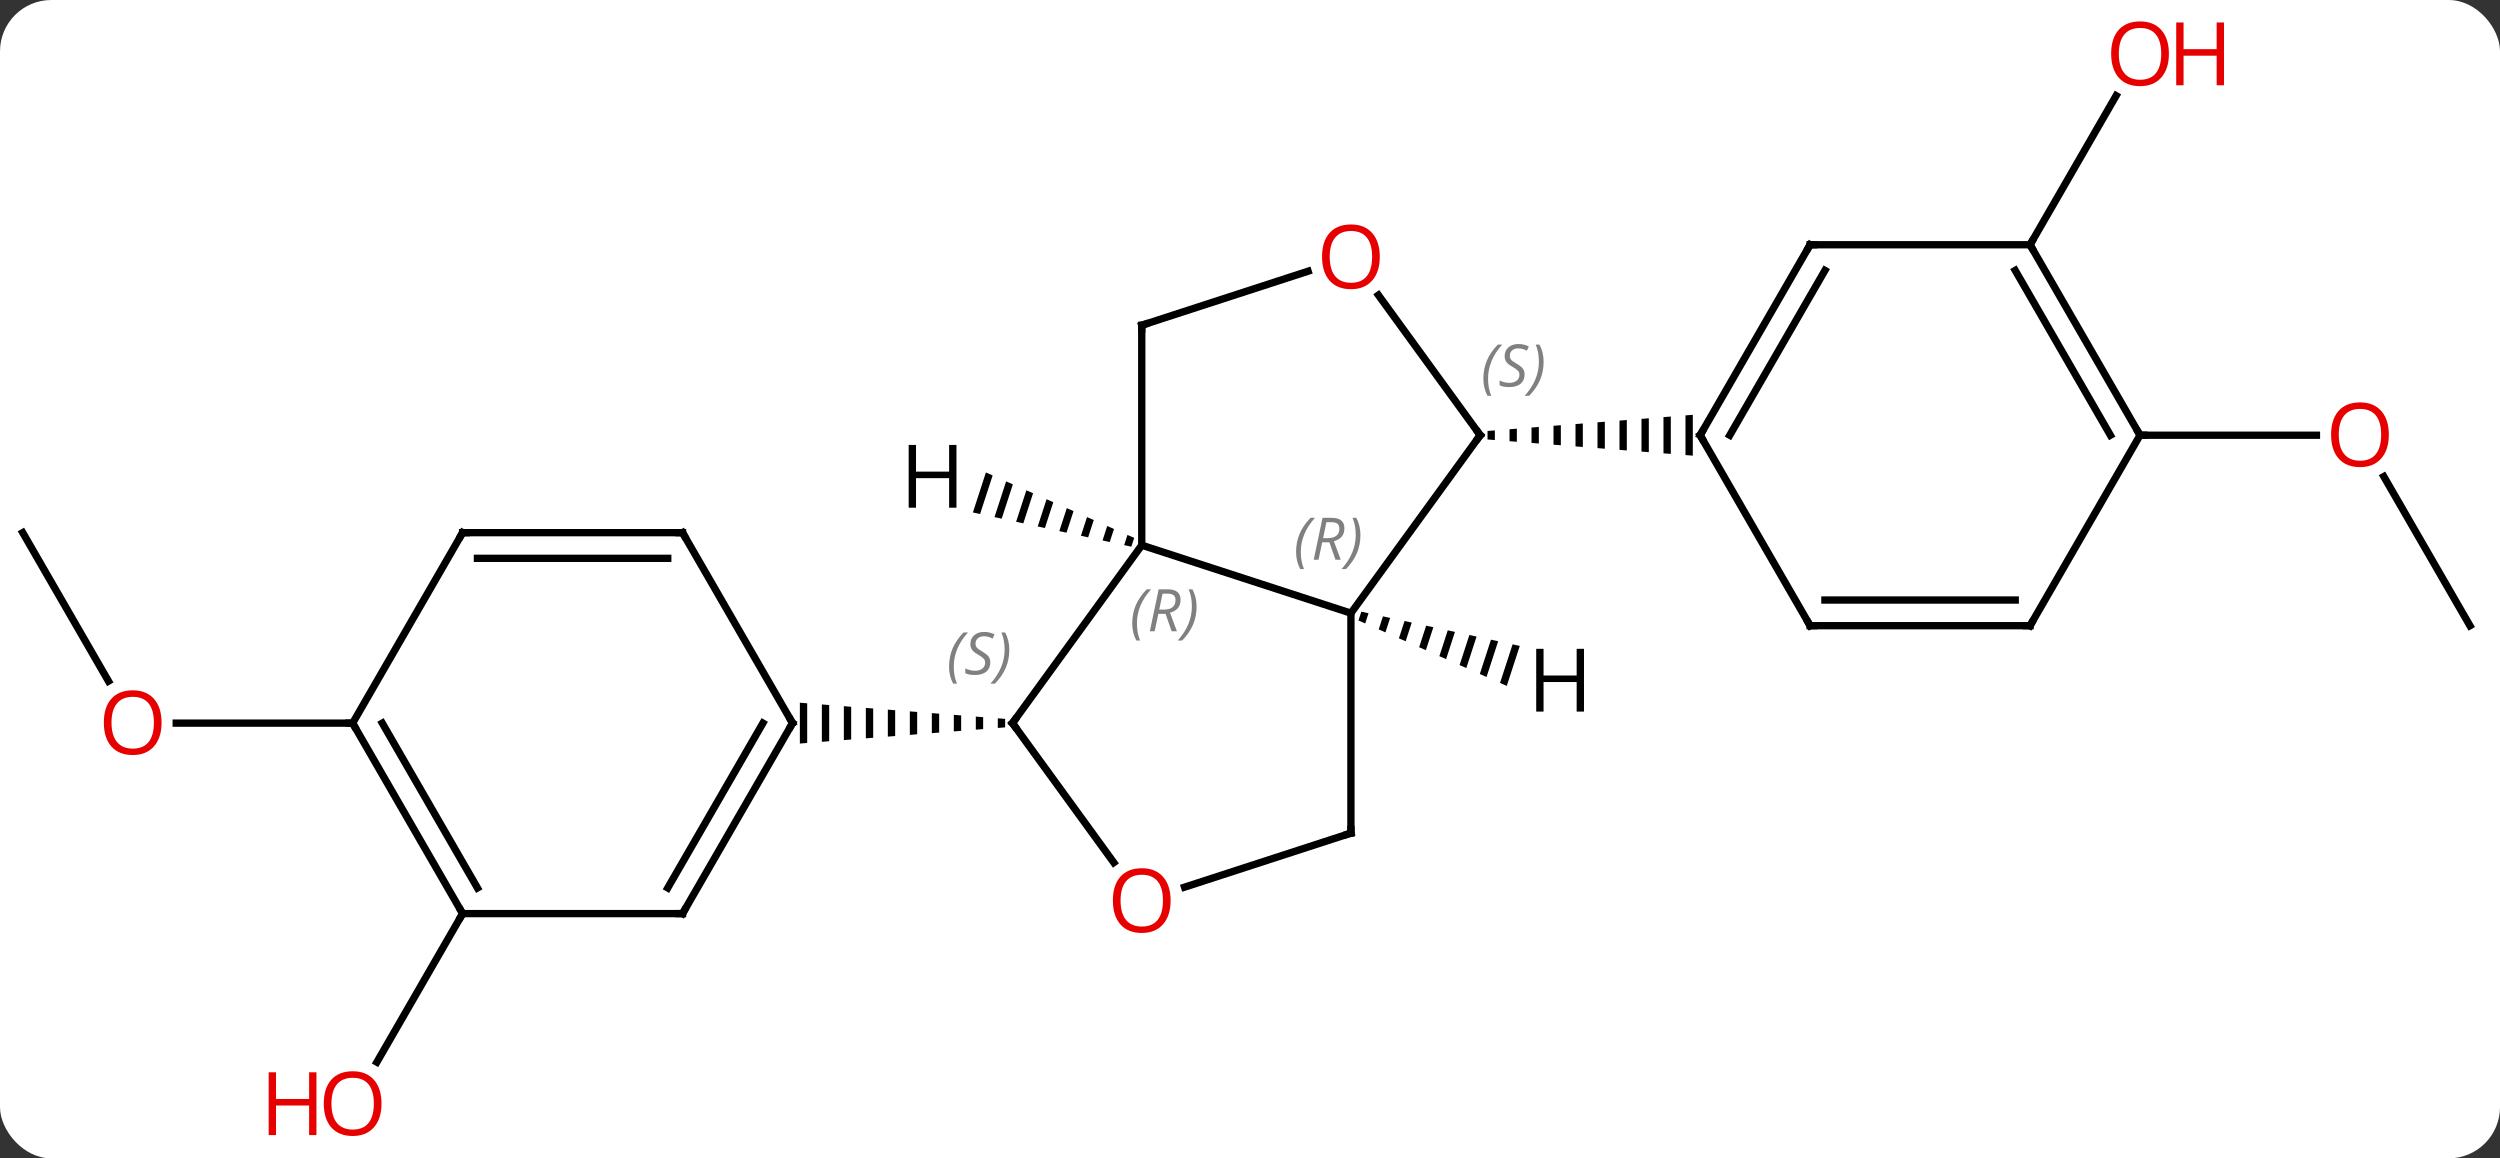 <svg width="341" viewBox="0 0 341 158" style="fill-opacity:1; color-rendering:auto; color-interpolation:auto; text-rendering:auto; stroke:black; stroke-linecap:square; stroke-miterlimit:10; shape-rendering:auto; stroke-opacity:1; fill:black; stroke-dasharray:none; font-weight:normal; stroke-width:1; font-family:'Open Sans'; font-style:normal; stroke-linejoin:miter; font-size:12; stroke-dashoffset:0; image-rendering:auto;" height="158" class="cas-substance-image" xmlns:xlink="http://www.w3.org/1999/xlink" xmlns="http://www.w3.org/2000/svg"><rect x="0" y="0" width="341" height="158" fill="#333333" stroke="none"/><svg class="cas-substance-single-component"><rect y="0" x="0" width="341" stroke="none" ry="7" rx="7" height="158" fill="white" class="cas-substance-group"/><svg y="0" x="0" width="341" viewBox="0 0 341 158" style="fill:black;" height="158" class="cas-substance-single-component-image"><svg><g><g transform="translate(170,79)" style="text-rendering:geometricPrecision; color-rendering:optimizeQuality; color-interpolation:linearRGB; stroke-linecap:butt; image-rendering:optimizeQuality;"><line y2="45.615" y1="65.876" x2="-106.899" x1="-118.596" style="fill:none;"/><line y2="-45.615" y1="-65.95" x2="106.899" x1="118.638" style="fill:none;"/><line y2="-6.345" y1="13.907" x2="-166.899" x1="-155.206" style="fill:none;"/><line y2="19.635" y1="19.635" x2="-121.899" x1="-145.962" style="fill:none;"/><line y2="6.345" y1="-13.999" x2="166.899" x1="155.153" style="fill:none;"/><line y2="-19.635" y1="-19.635" x2="121.899" x1="145.962" style="fill:none;"/><line y2="4.635" y1="-4.635" x2="14.265" x1="-14.265" style="fill:none;"/><line y2="19.635" y1="-4.635" x2="-31.899" x1="-14.265" style="fill:none;"/><line y2="-34.635" y1="-4.635" x2="-14.265" x1="-14.265" style="fill:none;"/><line y2="-19.635" y1="4.635" x2="31.899" x1="14.265" style="fill:none;"/><line y2="34.635" y1="4.635" x2="14.265" x1="14.265" style="fill:none;"/><line y2="38.658" y1="19.635" x2="-18.077" x1="-31.899" style="fill:none;"/><path style="stroke:none;" d="M-33.899 18.977 L-33.899 20.293 L-32.899 20.214 L-32.899 20.214 L-32.899 19.056 L-32.899 19.056 L-33.899 18.977 ZM-36.899 18.741 L-36.899 20.529 L-36.899 20.529 L-35.899 20.45 L-35.899 20.45 L-35.899 18.82 L-35.899 18.82 L-36.899 18.741 ZM-39.899 18.505 L-39.899 20.765 L-39.899 20.765 L-38.899 20.686 L-38.899 20.686 L-38.899 18.584 L-38.899 18.584 L-39.899 18.505 ZM-42.899 18.268 L-42.899 21.002 L-42.899 21.002 L-41.899 20.923 L-41.899 20.923 L-41.899 18.347 L-41.899 18.347 L-42.899 18.268 ZM-45.899 18.032 L-45.899 21.238 L-45.899 21.238 L-44.899 21.159 L-44.899 21.159 L-44.899 18.111 L-44.899 18.111 L-45.899 18.032 ZM-48.899 17.796 L-48.899 21.474 L-48.899 21.474 L-47.899 21.396 L-47.899 21.396 L-47.899 17.874 L-47.899 17.874 L-48.899 17.796 ZM-51.899 17.559 L-51.899 21.711 L-51.899 21.711 L-50.899 21.632 L-50.899 21.632 L-50.899 17.638 L-50.899 17.638 L-51.899 17.559 ZM-54.899 17.323 L-54.899 21.947 L-54.899 21.947 L-53.899 21.868 L-53.899 21.868 L-53.899 17.402 L-53.899 17.402 L-54.899 17.323 ZM-57.899 17.087 L-57.899 22.183 L-57.899 22.183 L-56.899 22.105 L-56.899 22.105 L-56.899 17.165 L-56.899 17.165 L-57.899 17.087 ZM-60.899 16.85 L-60.899 22.42 L-60.899 22.42 L-59.899 22.341 L-59.899 22.341 L-59.899 16.929 L-59.899 16.929 L-60.899 16.85 Z"/><line y2="-42.008" y1="-34.635" x2="8.425" x1="-14.265" style="fill:none;"/><line y2="-38.746" y1="-19.635" x2="18.014" x1="31.899" style="fill:none;"/><path style="stroke:none;" d="M33.899 -20.293 L32.899 -20.214 L32.899 -20.214 L32.899 -19.056 L32.899 -19.056 L33.899 -18.977 L33.899 -20.293 ZM36.899 -20.529 L35.899 -20.45 L35.899 -20.45 L35.899 -18.82 L35.899 -18.82 L36.899 -18.741 L36.899 -18.741 L36.899 -20.529 ZM39.899 -20.765 L38.899 -20.686 L38.899 -20.686 L38.899 -18.584 L38.899 -18.584 L39.899 -18.505 L39.899 -18.505 L39.899 -20.765 ZM42.899 -21.002 L41.899 -20.923 L41.899 -20.923 L41.899 -18.347 L41.899 -18.347 L42.899 -18.268 L42.899 -18.268 L42.899 -21.002 ZM45.899 -21.238 L44.899 -21.159 L44.899 -21.159 L44.899 -18.111 L44.899 -18.111 L45.899 -18.032 L45.899 -18.032 L45.899 -21.238 ZM48.899 -21.474 L47.899 -21.396 L47.899 -21.396 L47.899 -17.874 L47.899 -17.874 L48.899 -17.796 L48.899 -17.796 L48.899 -21.474 ZM51.899 -21.711 L50.899 -21.632 L50.899 -21.632 L50.899 -17.638 L50.899 -17.638 L51.899 -17.559 L51.899 -17.559 L51.899 -21.711 ZM54.899 -21.947 L53.899 -21.868 L53.899 -21.868 L53.899 -17.402 L53.899 -17.402 L54.899 -17.323 L54.899 -17.323 L54.899 -21.947 ZM57.899 -22.183 L56.899 -22.105 L56.899 -22.105 L56.899 -17.165 L56.899 -17.165 L57.899 -17.087 L57.899 -17.087 L57.899 -22.183 ZM60.899 -22.42 L59.899 -22.341 L59.899 -22.341 L59.899 -16.929 L59.899 -16.929 L60.899 -16.85 L60.899 -16.85 L60.899 -22.42 Z"/><line y2="42.008" y1="34.635" x2="-8.425" x1="14.265" style="fill:none;"/><line y2="45.615" y1="19.635" x2="-76.899" x1="-61.899" style="fill:none;"/><line y2="42.115" y1="19.635" x2="-78.92" x1="-65.94" style="fill:none;"/><line y2="-6.345" y1="19.635" x2="-76.899" x1="-61.899" style="fill:none;"/><line y2="45.615" y1="45.615" x2="-106.899" x1="-76.899" style="fill:none;"/><line y2="-6.345" y1="-6.345" x2="-106.899" x1="-76.899" style="fill:none;"/><line y2="-2.845" y1="-2.845" x2="-104.878" x1="-78.92" style="fill:none;"/><line y2="19.635" y1="45.615" x2="-121.899" x1="-106.899" style="fill:none;"/><line y2="19.635" y1="42.115" x2="-117.858" x1="-104.878" style="fill:none;"/><line y2="19.635" y1="-6.345" x2="-121.899" x1="-106.899" style="fill:none;"/><line y2="-45.615" y1="-19.635" x2="76.899" x1="61.899" style="fill:none;"/><line y2="-42.115" y1="-19.635" x2="78.92" x1="65.94" style="fill:none;"/><line y2="6.345" y1="-19.635" x2="76.899" x1="61.899" style="fill:none;"/><line y2="-45.615" y1="-45.615" x2="106.899" x1="76.899" style="fill:none;"/><line y2="6.345" y1="6.345" x2="106.899" x1="76.899" style="fill:none;"/><line y2="2.845" y1="2.845" x2="104.878" x1="78.92" style="fill:none;"/><line y2="-19.635" y1="-45.615" x2="121.899" x1="106.899" style="fill:none;"/><line y2="-19.635" y1="-42.115" x2="117.858" x1="104.878" style="fill:none;"/><line y2="-19.635" y1="6.345" x2="121.899" x1="106.899" style="fill:none;"/><path style="stroke:none;" d="M-35.523 -14.558 L-37.298 -9.102 L-37.298 -9.102 L-36.316 -8.889 L-36.316 -8.889 L-34.604 -14.152 L-34.604 -14.152 L-35.523 -14.558 ZM-32.765 -13.341 L-34.351 -8.465 L-33.368 -8.253 L-31.846 -12.935 L-32.765 -13.341 ZM-30.006 -12.124 L-31.404 -7.828 L-30.421 -7.616 L-29.087 -11.718 L-29.087 -11.718 L-30.006 -12.124 ZM-27.248 -10.907 L-28.456 -7.192 L-28.456 -7.192 L-27.474 -6.979 L-26.328 -10.501 L-27.248 -10.907 ZM-24.489 -9.69 L-25.509 -6.555 L-24.527 -6.343 L-24.527 -6.343 L-23.57 -9.284 L-24.489 -9.69 ZM-21.731 -8.473 L-22.562 -5.918 L-21.579 -5.706 L-21.579 -5.706 L-20.811 -8.067 L-20.811 -8.067 L-21.731 -8.473 ZM-18.973 -7.256 L-19.614 -5.282 L-19.614 -5.282 L-18.632 -5.069 L-18.632 -5.069 L-18.053 -6.85 L-18.053 -6.85 L-18.973 -7.256 ZM-16.214 -6.039 L-16.667 -4.645 L-16.667 -4.645 L-15.685 -4.433 L-15.685 -4.433 L-15.294 -5.633 L-16.214 -6.039 Z"/><path style="stroke:none;" d="M15.685 4.433 L15.294 5.633 L16.214 6.039 L16.667 4.645 L15.685 4.433 ZM18.632 5.069 L18.053 6.85 L18.973 7.256 L19.614 5.282 L19.614 5.282 L18.632 5.069 ZM21.579 5.706 L20.811 8.067 L20.811 8.067 L21.731 8.473 L22.562 5.918 L22.562 5.918 L21.579 5.706 ZM24.527 6.343 L23.57 9.284 L24.489 9.69 L25.509 6.555 L25.509 6.555 L24.527 6.343 ZM27.474 6.979 L26.328 10.501 L27.248 10.907 L27.248 10.907 L28.456 7.192 L28.456 7.192 L27.474 6.979 ZM30.421 7.616 L29.087 11.718 L29.087 11.718 L30.006 12.124 L30.006 12.124 L31.404 7.828 L30.421 7.616 ZM33.368 8.253 L31.846 12.935 L32.765 13.341 L34.351 8.465 L34.351 8.465 L33.368 8.253 ZM36.316 8.889 L34.604 14.152 L34.604 14.152 L35.523 14.558 L37.298 9.102 L37.298 9.102 L36.316 8.889 Z"/></g><g transform="translate(170,79)" style="fill:rgb(230,0,0); text-rendering:geometricPrecision; color-rendering:optimizeQuality; image-rendering:optimizeQuality; font-family:'Open Sans'; stroke:rgb(230,0,0); color-interpolation:linearRGB;"><path style="stroke:none;" d="M-117.962 71.528 Q-117.962 73.59 -119.001 74.77 Q-120.04 75.95 -121.883 75.95 Q-123.774 75.95 -124.805 74.785 Q-125.837 73.621 -125.837 71.512 Q-125.837 69.418 -124.805 68.27 Q-123.774 67.121 -121.883 67.121 Q-120.024 67.121 -118.993 68.293 Q-117.962 69.465 -117.962 71.528 ZM-124.79 71.528 Q-124.79 73.262 -124.047 74.168 Q-123.305 75.075 -121.883 75.075 Q-120.462 75.075 -119.735 74.176 Q-119.008 73.278 -119.008 71.528 Q-119.008 69.793 -119.735 68.903 Q-120.462 68.012 -121.883 68.012 Q-123.305 68.012 -124.047 68.91 Q-124.79 69.809 -124.79 71.528 Z"/><path style="stroke:none;" d="M-126.837 75.825 L-127.837 75.825 L-127.837 71.793 L-132.352 71.793 L-132.352 75.825 L-133.352 75.825 L-133.352 67.262 L-132.352 67.262 L-132.352 70.903 L-127.837 70.903 L-127.837 67.262 L-126.837 67.262 L-126.837 75.825 Z"/><path style="stroke:none;" d="M125.837 -71.668 Q125.837 -69.606 124.797 -68.426 Q123.758 -67.246 121.915 -67.246 Q120.024 -67.246 118.993 -68.41 Q117.962 -69.575 117.962 -71.684 Q117.962 -73.778 118.993 -74.926 Q120.024 -76.075 121.915 -76.075 Q123.774 -76.075 124.805 -74.903 Q125.837 -73.731 125.837 -71.668 ZM119.008 -71.668 Q119.008 -69.934 119.751 -69.028 Q120.493 -68.121 121.915 -68.121 Q123.337 -68.121 124.063 -69.02 Q124.79 -69.918 124.79 -71.668 Q124.79 -73.403 124.063 -74.293 Q123.337 -75.184 121.915 -75.184 Q120.493 -75.184 119.751 -74.285 Q119.008 -73.387 119.008 -71.668 Z"/><path style="stroke:none;" d="M133.352 -67.371 L132.352 -67.371 L132.352 -71.403 L127.837 -71.403 L127.837 -67.371 L126.837 -67.371 L126.837 -75.934 L127.837 -75.934 L127.837 -72.293 L132.352 -72.293 L132.352 -75.934 L133.352 -75.934 L133.352 -67.371 Z"/><path style="stroke:none;" d="M-147.962 19.565 Q-147.962 21.627 -149.001 22.807 Q-150.04 23.987 -151.883 23.987 Q-153.774 23.987 -154.805 22.823 Q-155.837 21.658 -155.837 19.549 Q-155.837 17.455 -154.805 16.307 Q-153.774 15.158 -151.883 15.158 Q-150.024 15.158 -148.993 16.33 Q-147.962 17.502 -147.962 19.565 ZM-154.79 19.565 Q-154.79 21.299 -154.047 22.205 Q-153.305 23.112 -151.883 23.112 Q-150.462 23.112 -149.735 22.213 Q-149.008 21.315 -149.008 19.565 Q-149.008 17.83 -149.735 16.94 Q-150.462 16.049 -151.883 16.049 Q-153.305 16.049 -154.047 16.948 Q-154.79 17.846 -154.79 19.565 Z"/><path style="stroke:none;" d="M155.837 -19.705 Q155.837 -17.643 154.797 -16.463 Q153.758 -15.283 151.915 -15.283 Q150.024 -15.283 148.993 -16.448 Q147.962 -17.612 147.962 -19.721 Q147.962 -21.815 148.993 -22.963 Q150.024 -24.112 151.915 -24.112 Q153.774 -24.112 154.805 -22.94 Q155.837 -21.768 155.837 -19.705 ZM149.008 -19.705 Q149.008 -17.971 149.751 -17.065 Q150.493 -16.158 151.915 -16.158 Q153.337 -16.158 154.063 -17.057 Q154.79 -17.955 154.79 -19.705 Q154.79 -21.44 154.063 -22.33 Q153.337 -23.221 151.915 -23.221 Q150.493 -23.221 149.751 -22.323 Q149.008 -21.424 149.008 -19.705 Z"/></g><g transform="translate(170,79)" style="font-size:8.4px; fill:gray; text-rendering:geometricPrecision; image-rendering:optimizeQuality; color-rendering:optimizeQuality; font-family:'Open Sans'; font-style:italic; stroke:gray; color-interpolation:linearRGB;"><path style="stroke:none;" d="M-15.564 6.04 Q-15.564 4.712 -15.095 3.587 Q-14.626 2.462 -13.595 1.383 L-12.986 1.383 Q-13.954 2.446 -14.439 3.618 Q-14.923 4.79 -14.923 6.024 Q-14.923 7.352 -14.486 8.368 L-15.001 8.368 Q-15.564 7.337 -15.564 6.04 ZM-12.004 4.727 L-12.504 7.102 L-13.16 7.102 L-11.957 1.383 L-10.707 1.383 Q-8.972 1.383 -8.972 2.821 Q-8.972 4.18 -10.41 4.571 L-9.472 7.102 L-10.191 7.102 L-11.019 4.727 L-12.004 4.727 ZM-11.425 1.977 Q-11.816 3.899 -11.879 4.149 L-11.222 4.149 Q-10.472 4.149 -10.066 3.821 Q-9.66 3.493 -9.66 2.868 Q-9.66 2.399 -9.918 2.188 Q-10.175 1.977 -10.769 1.977 L-11.425 1.977 ZM-6.786 3.727 Q-6.786 5.055 -7.263 6.188 Q-7.739 7.321 -8.755 8.368 L-9.364 8.368 Q-7.427 6.212 -7.427 3.727 Q-7.427 2.399 -7.864 1.383 L-7.349 1.383 Q-6.786 2.446 -6.786 3.727 Z"/><path style="stroke:none;" d="M6.786 -3.712 Q6.786 -5.04 7.255 -6.165 Q7.724 -7.29 8.755 -8.368 L9.364 -8.368 Q8.396 -7.305 7.911 -6.133 Q7.427 -4.962 7.427 -3.727 Q7.427 -2.399 7.864 -1.383 L7.349 -1.383 Q6.786 -2.415 6.786 -3.712 ZM10.346 -5.024 L9.846 -2.649 L9.19 -2.649 L10.393 -8.368 L11.643 -8.368 Q13.378 -8.368 13.378 -6.93 Q13.378 -5.571 11.94 -5.18 L12.878 -2.649 L12.159 -2.649 L11.331 -5.024 L10.346 -5.024 ZM10.925 -7.774 Q10.534 -5.852 10.471 -5.602 L11.128 -5.602 Q11.878 -5.602 12.284 -5.93 Q12.69 -6.258 12.69 -6.883 Q12.69 -7.352 12.432 -7.563 Q12.175 -7.774 11.581 -7.774 L10.925 -7.774 ZM15.564 -6.024 Q15.564 -4.696 15.087 -3.563 Q14.611 -2.43 13.595 -1.383 L12.986 -1.383 Q14.923 -3.54 14.923 -6.024 Q14.923 -7.352 14.486 -8.368 L15.001 -8.368 Q15.564 -7.305 15.564 -6.024 Z"/></g><g transform="translate(170,79)" style="stroke-linecap:butt; font-size:8.4px; text-rendering:geometricPrecision; image-rendering:optimizeQuality; color-rendering:optimizeQuality; font-family:'Open Sans'; font-style:italic; color-interpolation:linearRGB; stroke-miterlimit:5;"><path style="fill:none;" d="M-31.605 19.23 L-31.899 19.635 L-31.605 20.04"/><path style="fill:gray; stroke:none;" d="M-40.547 11.928 Q-40.547 10.6 -40.079 9.475 Q-39.61 8.35 -38.579 7.272 L-37.969 7.272 Q-38.938 8.334 -39.422 9.506 Q-39.907 10.678 -39.907 11.912 Q-39.907 13.241 -39.469 14.256 L-39.985 14.256 Q-40.547 13.225 -40.547 11.928 ZM-34.925 11.334 Q-34.925 12.162 -35.472 12.616 Q-36.019 13.069 -37.019 13.069 Q-37.425 13.069 -37.737 13.014 Q-38.05 12.959 -38.331 12.819 L-38.331 12.162 Q-37.706 12.491 -37.003 12.491 Q-36.378 12.491 -36.003 12.194 Q-35.628 11.897 -35.628 11.381 Q-35.628 11.069 -35.831 10.842 Q-36.034 10.616 -36.597 10.287 Q-37.19 9.959 -37.417 9.631 Q-37.644 9.303 -37.644 8.85 Q-37.644 8.116 -37.128 7.655 Q-36.612 7.194 -35.769 7.194 Q-35.394 7.194 -35.058 7.272 Q-34.722 7.35 -34.347 7.522 L-34.612 8.116 Q-34.862 7.959 -35.183 7.873 Q-35.503 7.787 -35.769 7.787 Q-36.3 7.787 -36.62 8.061 Q-36.94 8.334 -36.94 8.803 Q-36.94 9.006 -36.87 9.155 Q-36.8 9.303 -36.659 9.436 Q-36.519 9.569 -36.097 9.819 Q-35.534 10.162 -35.331 10.358 Q-35.128 10.553 -35.026 10.787 Q-34.925 11.022 -34.925 11.334 ZM-32.33 9.616 Q-32.33 10.944 -32.807 12.076 Q-33.283 13.209 -34.299 14.256 L-34.908 14.256 Q-32.971 12.1 -32.971 9.616 Q-32.971 8.287 -33.408 7.272 L-32.893 7.272 Q-32.33 8.334 -32.33 9.616 Z"/><path style="fill:none;" d="M-14.265 -34.135 L-14.265 -34.635 L-13.79 -34.789"/><path style="fill:none;" d="M31.605 -19.23 L31.899 -19.635 L31.605 -20.04"/><path style="fill:gray; stroke:none;" d="M32.33 -27.342 Q32.33 -28.67 32.799 -29.795 Q33.268 -30.92 34.299 -31.998 L34.908 -31.998 Q33.94 -30.936 33.455 -29.764 Q32.971 -28.592 32.971 -27.358 Q32.971 -26.029 33.408 -25.014 L32.893 -25.014 Q32.33 -26.045 32.33 -27.342 ZM37.953 -27.936 Q37.953 -27.108 37.406 -26.654 Q36.859 -26.201 35.859 -26.201 Q35.453 -26.201 35.14 -26.256 Q34.828 -26.311 34.547 -26.451 L34.547 -27.108 Q35.172 -26.779 35.875 -26.779 Q36.5 -26.779 36.875 -27.076 Q37.25 -27.373 37.25 -27.889 Q37.25 -28.201 37.047 -28.428 Q36.843 -28.654 36.281 -28.983 Q35.687 -29.311 35.461 -29.639 Q35.234 -29.967 35.234 -30.42 Q35.234 -31.154 35.75 -31.615 Q36.265 -32.076 37.109 -32.076 Q37.484 -32.076 37.82 -31.998 Q38.156 -31.92 38.531 -31.748 L38.265 -31.154 Q38.015 -31.311 37.695 -31.397 Q37.375 -31.483 37.109 -31.483 Q36.578 -31.483 36.258 -31.209 Q35.937 -30.936 35.937 -30.467 Q35.937 -30.264 36.008 -30.115 Q36.078 -29.967 36.218 -29.834 Q36.359 -29.701 36.781 -29.451 Q37.343 -29.108 37.547 -28.912 Q37.75 -28.717 37.851 -28.483 Q37.953 -28.248 37.953 -27.936 ZM40.547 -29.654 Q40.547 -28.326 40.071 -27.194 Q39.594 -26.061 38.579 -25.014 L37.969 -25.014 Q39.907 -27.17 39.907 -29.654 Q39.907 -30.983 39.469 -31.998 L39.985 -31.998 Q40.547 -30.936 40.547 -29.654 Z"/><path style="fill:none;" d="M14.265 34.135 L14.265 34.635 L13.79 34.789"/></g><g transform="translate(170,79)" style="stroke-linecap:butt; fill:rgb(230,0,0); text-rendering:geometricPrecision; color-rendering:optimizeQuality; image-rendering:optimizeQuality; font-family:'Open Sans'; stroke:rgb(230,0,0); color-interpolation:linearRGB; stroke-miterlimit:5;"><path style="stroke:none;" d="M-10.328 43.835 Q-10.328 45.897 -11.367 47.077 Q-12.406 48.257 -14.249 48.257 Q-16.14 48.257 -17.171 47.093 Q-18.203 45.928 -18.203 43.819 Q-18.203 41.725 -17.171 40.577 Q-16.14 39.428 -14.249 39.428 Q-12.39 39.428 -11.359 40.6 Q-10.328 41.772 -10.328 43.835 ZM-17.156 43.835 Q-17.156 45.569 -16.413 46.475 Q-15.671 47.382 -14.249 47.382 Q-12.828 47.382 -12.101 46.483 Q-11.374 45.585 -11.374 43.835 Q-11.374 42.1 -12.101 41.21 Q-12.828 40.319 -14.249 40.319 Q-15.671 40.319 -16.413 41.218 Q-17.156 42.116 -17.156 43.835 Z"/><path style="stroke:none;" d="M18.203 -43.975 Q18.203 -41.913 17.163 -40.733 Q16.124 -39.553 14.281 -39.553 Q12.39 -39.553 11.359 -40.718 Q10.328 -41.882 10.328 -43.991 Q10.328 -46.085 11.359 -47.233 Q12.39 -48.382 14.281 -48.382 Q16.14 -48.382 17.171 -47.21 Q18.203 -46.038 18.203 -43.975 ZM11.374 -43.975 Q11.374 -42.241 12.117 -41.335 Q12.859 -40.428 14.281 -40.428 Q15.703 -40.428 16.429 -41.327 Q17.156 -42.225 17.156 -43.975 Q17.156 -45.71 16.429 -46.6 Q15.703 -47.491 14.281 -47.491 Q12.859 -47.491 12.117 -46.593 Q11.374 -45.694 11.374 -43.975 Z"/><path style="fill:none; stroke:black;" d="M-62.149 20.068 L-61.899 19.635 L-62.149 19.202"/><path style="fill:none; stroke:black;" d="M-76.649 45.182 L-76.899 45.615 L-77.399 45.615"/><path style="fill:none; stroke:black;" d="M-76.649 -5.912 L-76.899 -6.345 L-77.399 -6.345"/><path style="fill:none; stroke:black;" d="M-107.149 45.182 L-106.899 45.615 L-107.149 46.048"/><path style="fill:none; stroke:black;" d="M-106.399 -6.345 L-106.899 -6.345 L-107.149 -5.912"/><path style="fill:none; stroke:black;" d="M-121.649 20.068 L-121.899 19.635 L-122.399 19.635"/><path style="fill:none; stroke:black;" d="M62.149 -20.068 L61.899 -19.635 L62.149 -19.202"/><path style="fill:none; stroke:black;" d="M76.649 -45.182 L76.899 -45.615 L77.399 -45.615"/><path style="fill:none; stroke:black;" d="M76.649 5.912 L76.899 6.345 L77.399 6.345"/><path style="fill:none; stroke:black;" d="M107.149 -45.182 L106.899 -45.615 L107.149 -46.048"/><path style="fill:none; stroke:black;" d="M106.399 6.345 L106.899 6.345 L107.149 5.912"/><path style="fill:none; stroke:black;" d="M121.649 -20.068 L121.899 -19.635 L122.399 -19.635"/><path style="fill:black; stroke:none;" d="M-39.54 -9.749 L-40.54 -9.749 L-40.54 -13.78 L-45.056 -13.78 L-45.056 -9.749 L-46.056 -9.749 L-46.056 -18.311 L-45.056 -18.311 L-45.056 -14.671 L-40.54 -14.671 L-40.54 -18.311 L-39.54 -18.311 L-39.54 -9.749 Z"/><path style="fill:black; stroke:none;" d="M46.056 18.061 L45.056 18.061 L45.056 14.03 L40.54 14.03 L40.54 18.061 L39.54 18.061 L39.54 9.499 L40.54 9.499 L40.54 13.139 L45.056 13.139 L45.056 9.499 L46.056 9.499 L46.056 18.061 Z"/></g></g></svg></svg></svg></svg>